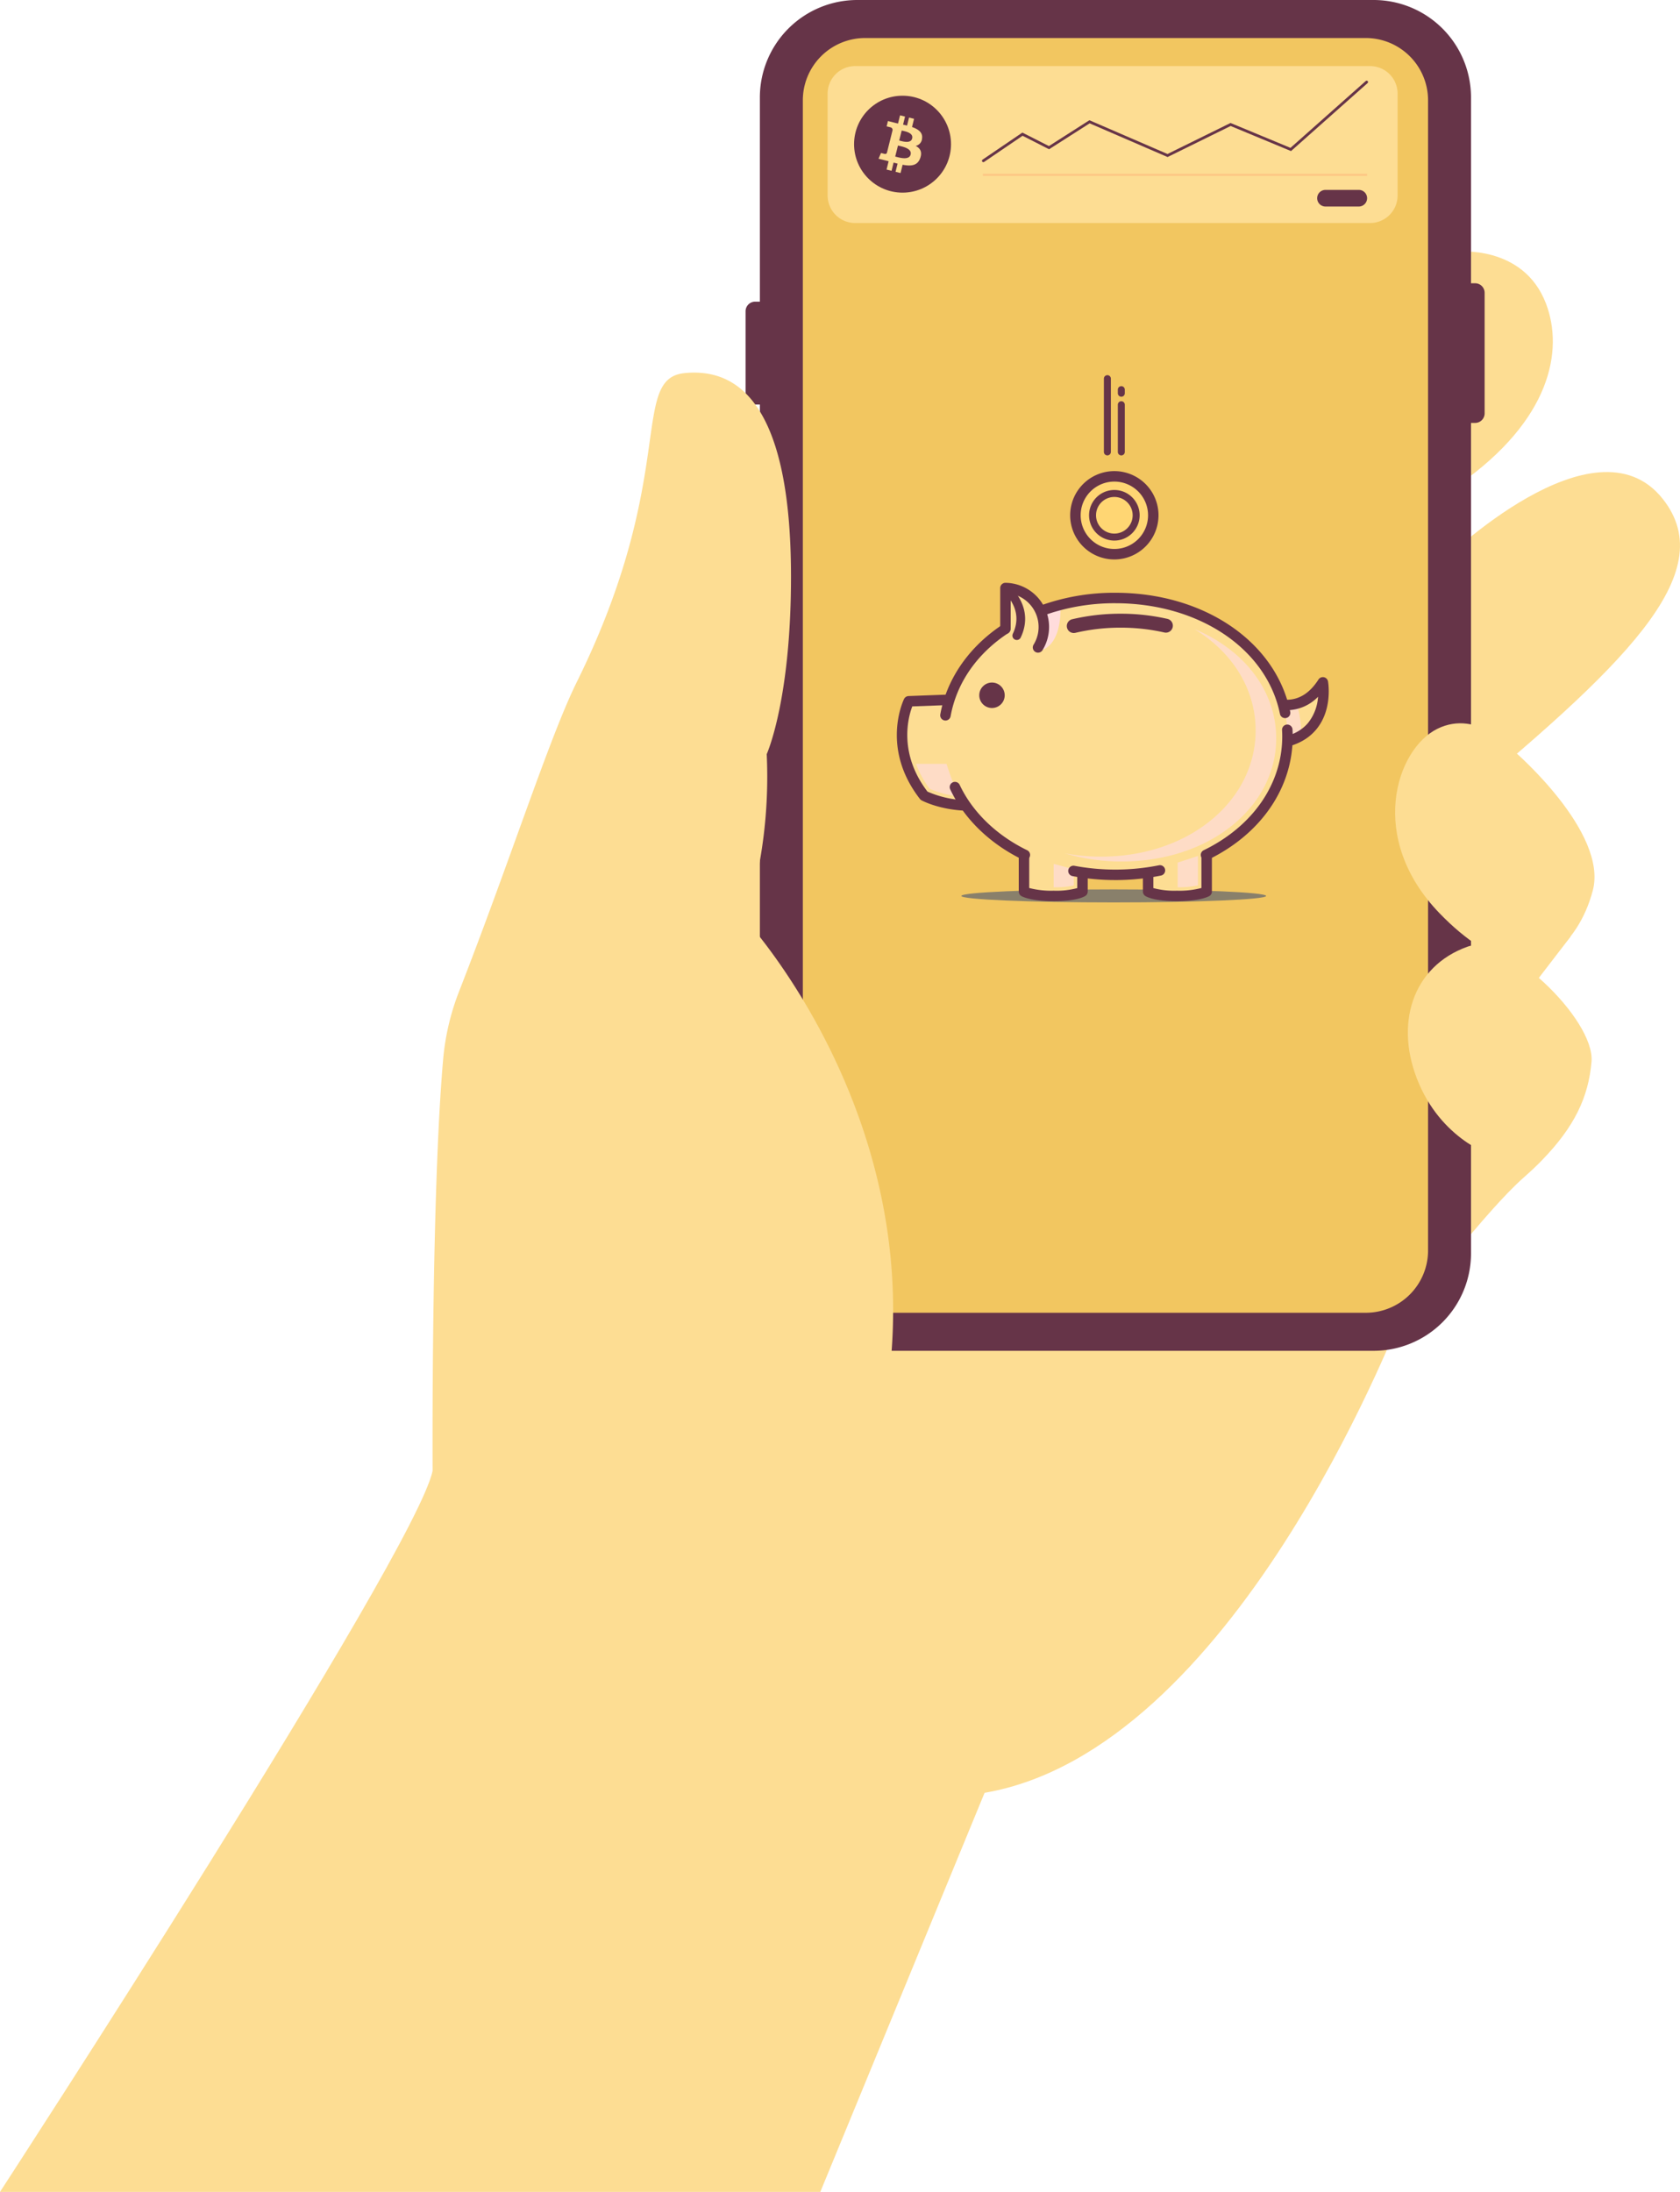 <svg xmlns="http://www.w3.org/2000/svg" xmlns:xlink="http://www.w3.org/1999/xlink" width="610.129" height="796.062" viewBox="0 0 610.129 796.062">
  <defs>
    <clipPath id="clip-path">
      <rect id="Rectangle_66" data-name="Rectangle 66" width="156.868" height="191.495" fill="none"/>
    </clipPath>
    <clipPath id="clip-path-3">
      <rect id="Rectangle_56" data-name="Rectangle 56" width="15.299" height="17.445" fill="none"/>
    </clipPath>
    <clipPath id="clip-path-4">
      <rect id="Rectangle_57" data-name="Rectangle 57" width="21.295" height="11.989" fill="none"/>
    </clipPath>
    <clipPath id="clip-path-5">
      <rect id="Rectangle_58" data-name="Rectangle 58" width="8.939" height="16.854" fill="none"/>
    </clipPath>
    <clipPath id="clip-path-6">
      <rect id="Rectangle_59" data-name="Rectangle 59" width="7.299" height="8.495" fill="none"/>
    </clipPath>
    <clipPath id="clip-path-7">
      <rect id="Rectangle_61" data-name="Rectangle 61" width="76.688" height="84.388" fill="none"/>
    </clipPath>
    <clipPath id="clip-path-9">
      <rect id="Rectangle_62" data-name="Rectangle 62" width="28.28" height="16.144" fill="none"/>
    </clipPath>
    <clipPath id="clip-path-10">
      <rect id="Rectangle_63" data-name="Rectangle 63" width="15.836" height="9.236" fill="none"/>
    </clipPath>
    <clipPath id="clip-path-11">
      <rect id="Rectangle_64" data-name="Rectangle 64" width="7.376" height="11.377" fill="none"/>
    </clipPath>
  </defs>
  <g id="Groupe_2568" data-name="Groupe 2568" transform="translate(-792.431 -134)">
    <g id="Layer_1" data-name="Layer 1" transform="translate(1330.431 -857.936)">
      <g id="Groupe_2525" data-name="Groupe 2525" transform="translate(-538 991.936)">
        <path id="Tracé_1063" data-name="Tracé 1063" d="M1756.56,303.336s24.333-2.755,32.548,18.88c6.474,17.052,1.617,42.268-31.469,65.55Z" transform="translate(-1227.633 -211.918)" fill="#fddd93"/>
        <path id="Tracé_1064" data-name="Tracé 1064" d="M1740.55,601.615s54.987-53.7,79.729-22.551c21.56,27.143-14.053,60.907-79.729,115.062Z" transform="translate(-1216.444 -397.908)" fill="#fddd93"/>
        <path id="Tracé_1065" data-name="Tracé 1065" d="M1786.841,1083.782l-40.307,52.454-5.983-12.249,3.966-59.967Z" transform="translate(-1216.444 -743.627)" fill="#fddd93"/>
        <path id="Tracé_1066" data-name="Tracé 1066" d="M518.626,967.682l-27.956.9L276.313,812.15,247.46,923.3l-90.35,178.5C150.732,1131.977,0,1363.661,0,1363.661H297.915l59.657-144.942c90.3-15.492,148.652-167.6,151.142-172.581,6.841-6.531,30.635-38.567,44.785-51.006,2.424-2.132,4.6-4.189,6.552-6.2l-41.421-21.247Z" transform="translate(0 -567.599)" fill="#fddd93"/>
        <g id="Groupe_2524" data-name="Groupe 2524" transform="translate(270.769)">
          <g id="Groupe_2523" data-name="Groupe 2523" transform="translate(5.194)">
            <path id="Tracé_1067" data-name="Tracé 1067" d="M951.836,0h187.532a35.385,35.385,0,0,1,35.369,35.369V455.22a35.385,35.385,0,0,1-35.369,35.369H951.839A35.385,35.385,0,0,1,916.47,455.22V35.369A35.385,35.385,0,0,1,951.839,0Z" transform="translate(-916.47)" fill="#663448"/>
            <path id="Screenshot_20230921-163437" d="M990.907,45.86h181.826a22.63,22.63,0,0,1,22.62,22.62V486.208a22.63,22.63,0,0,1-22.62,22.62H990.91a22.63,22.63,0,0,1-22.62-22.62V68.48a22.63,22.63,0,0,1,22.62-22.62Z" transform="translate(-952.686 -32.051)" fill="#f2c660"/>
          </g>
          <path id="Tracé_1069" data-name="Tracé 1069" d="M1772.18,341.64h2.069a3.479,3.479,0,0,1,3.478,3.478v43.773a3.479,3.479,0,0,1-3.478,3.478h-2.069V341.64Z" transform="translate(-1509.318 -238.767)" fill="#663448"/>
          <path id="Tracé_1070" data-name="Tracé 1070" d="M902.7,363.85h2.069V401.2H902.7a3.479,3.479,0,0,1-3.478-3.478v-30.4A3.479,3.479,0,0,1,902.7,363.85Z" transform="translate(-899.22 -254.289)" fill="#663448"/>
          <path id="Tracé_1071" data-name="Tracé 1071" d="M902.7,498.74h2.069v37.353H902.7a3.479,3.479,0,0,1-3.478-3.478v-30.4A3.479,3.479,0,0,1,902.7,498.74Z" transform="translate(-899.22 -348.562)" fill="#351b12"/>
        </g>
        <path id="Tracé_1072" data-name="Tracé 1072" d="M613.307,449.573c17.206-1.653,38.567,8,38.567,73.987,0,45-8.82,64.415-8.82,64.415a175.76,175.76,0,0,1-7.666,60.19s54.02,58.531,53.571,142.7C688.21,931.638,552.109,903.4,521.714,848.3c0,0-.527-100.2,3.842-149.648a89.228,89.228,0,0,1,5.8-24.577c18.636-47.736,32.77-92.159,42.689-112.22,37.085-74.993,19.049-110.332,39.262-112.277Z" transform="translate(-364.604 -314.083)" fill="#fddd93"/>
        <path id="Tracé_1073" data-name="Tracé 1073" d="M1725.878,882.538s-12.945-15.571-27.934-8.136-25.58,39.693.852,67.013c20.1,20.771,34.6,18.919,34.6,18.919s15.378-5.926,21.015-27.164S1725.878,882.538,1725.878,882.538Z" transform="translate(-1175.963 -609.701)" fill="#fddd93"/>
        <path id="Tracé_1074" data-name="Tracé 1074" d="M1730.108,1216.955s-18.745-5.059-28.022-26.525-2.511-42.725,17.585-49.874c13.141-5.026,46.378,26.257,45.026,41.828-1.12,12.9-6.224,23.6-17.947,35.691l-16.646-1.117Z" transform="translate(-1186.703 -796.739)" fill="#fddd93"/>
      </g>
    </g>
    <g id="Groupe_2559" data-name="Groupe 2559" transform="translate(1118.131 270.253)">
      <g id="Groupe_2558" data-name="Groupe 2558" clip-path="url(#clip-path)">
        <g id="Groupe_2557" data-name="Groupe 2557">
          <g id="Groupe_2556" data-name="Groupe 2556" clip-path="url(#clip-path)">
            <path id="Tracé_1084" data-name="Tracé 1084" d="M245.468,188.469c-9.5,14.891-23.1,4.989-23.1,4.989l1.906,17.445c25.179,0,21.193-22.434,21.193-22.434" transform="translate(-90.736 -76.904)" fill="#fddd93"/>
            <g id="Groupe_2531" data-name="Groupe 2531" transform="translate(131.633 116.554)" opacity="0.7" style="mix-blend-mode: multiply;isolation: isolate">
              <g id="Groupe_2530" data-name="Groupe 2530">
                <g id="Groupe_2529" data-name="Groupe 2529" clip-path="url(#clip-path-3)">
                  <path id="Tracé_1085" data-name="Tracé 1085" d="M224.275,214.342c5.947,0,10.267-1.253,13.394-3.168a42.592,42.592,0,0,0-1.686-11.535c-7.134,1.971-13.614-2.743-13.614-2.743Z" transform="translate(-222.37 -196.897)" fill="#ffdcdc"/>
                </g>
              </g>
            </g>
            <path id="Tracé_1086" data-name="Tracé 1086" d="M39.574,317.872c0,1.295,24.783,2.357,55.341,2.357s55.355-1.063,55.355-2.357c0-1.316-24.794-2.378-55.355-2.378s-55.341,1.063-55.341,2.378" transform="translate(-16.148 -128.735)" fill="#89806b"/>
            <path id="Tracé_1087" data-name="Tracé 1087" d="M78.024,292.573v14.348s2.644,1.6,10.777,1.6,10.466-1.6,10.466-1.6v-8.643Z" transform="translate(-31.837 -119.382)" fill="#fddd93"/>
            <path id="Tracé_1088" data-name="Tracé 1088" d="M87.49,309.1c-8.418,0-11.443-1.678-11.759-1.865a1.9,1.9,0,0,1-.919-1.631V291.26a1.9,1.9,0,1,1,3.8,0v13.063a31.485,31.485,0,0,0,8.875.979,29.411,29.411,0,0,0,8.57-.94v-7.4a1.9,1.9,0,1,1,3.8,0v8.644a1.9,1.9,0,0,1-.827,1.569c-.469.324-3.232,1.927-11.541,1.927" transform="translate(-30.527 -118.07)" fill="#663448"/>
            <path id="Tracé_1089" data-name="Tracé 1089" d="M154.192,297.4v8.644s2.336,1.6,10.467,1.6,10.793-1.6,10.793-1.6v-15.62Z" transform="translate(-62.917 -118.506)" fill="#fddd93"/>
            <path id="Tracé_1090" data-name="Tracé 1090" d="M163.344,308.233c-8.3,0-11.066-1.6-11.537-1.923a1.9,1.9,0,0,1-.836-1.573v-8.644a1.9,1.9,0,1,1,3.8,0v7.386a29.27,29.27,0,0,0,8.57.951,31.391,31.391,0,0,0,8.888-.983v-14.33a1.9,1.9,0,0,1,3.8,0v15.62a1.893,1.893,0,0,1-.922,1.633c-.317.188-3.353,1.863-11.768,1.863" transform="translate(-61.603 -117.198)" fill="#663448"/>
            <path id="Tracé_1091" data-name="Tracé 1091" d="M222.967,211.487a1.9,1.9,0,0,1-1.895-1.694l-1.9-17.443a1.9,1.9,0,0,1,3.012-1.74,17.07,17.07,0,0,0,8.873,2.86h0c4.521,0,8.387-2.468,11.5-7.339a1.9,1.9,0,0,1,3.469.69c.078.419,1.744,10.262-4.31,17.485-3.993,4.763-10.3,7.181-18.752,7.181m.379-15.929,1.321,12.091c6.41-.288,11.163-2.229,14.138-5.784a16.937,16.937,0,0,0,3.606-9.479,15.826,15.826,0,0,1-11.35,4.887h0a19.4,19.4,0,0,1-7.714-1.715" transform="translate(-89.428 -75.591)" fill="#663448"/>
            <path id="Tracé_1092" data-name="Tracé 1092" d="M23.159,198.991l-17.488.648s-8.125,16.719,5.561,34.313c0,0,8.929,4.849,22.456,3.232Z" transform="translate(-1.337 -81.197)" fill="#fddd93"/>
            <path id="Tracé_1093" data-name="Tracé 1093" d="M26.856,238.1h0c-10.755,0-17.579-3.638-17.865-3.793a1.948,1.948,0,0,1-.593-.5c-14.249-18.32-6.124-35.588-5.772-36.311a1.892,1.892,0,0,1,1.64-1.07l17.487-.652a1.894,1.894,0,0,1,1.9,1.394l10.529,38.2a1.9,1.9,0,0,1-.253,1.563,1.925,1.925,0,0,1-1.354.832,49.319,49.319,0,0,1-5.718.34m-15.722-6.971a38,38,0,0,0,15.72,3.169h0c1.013,0,2.035-.034,3.062-.11l-9.53-34.557-14.774.55c-1.417,3.723-5.191,16.9,5.52,30.948" transform="translate(0 -79.885)" fill="#663448"/>
            <g id="Groupe_2534" data-name="Groupe 2534" transform="translate(6.981 141.163)" opacity="0.7" style="mix-blend-mode: multiply;isolation: isolate">
              <g id="Groupe_2533" data-name="Groupe 2533">
                <g id="Groupe_2532" data-name="Groupe 2532" clip-path="url(#clip-path-4)">
                  <path id="Tracé_1094" data-name="Tracé 1094" d="M11.792,238.469a35.106,35.106,0,0,0,4.978,9.079,36.818,36.818,0,0,0,14.895,2.909h0q.707,0,1.419-.022l-3.3-11.966Z" transform="translate(-11.792 -238.469)" fill="#ffdcdc"/>
                </g>
              </g>
            </g>
            <path id="Tracé_1095" data-name="Tracé 1095" d="M90.848,136.719c-32.508,0-57.33,18.473-61.709,42.6,0,0-1.879,8.884-.517,14.408a92.21,92.21,0,0,0,3.988,11.725c8.8,18.633,30.779,31.805,58.238,31.805,35.9,0,62.5-22.49,62.5-50.262s-26.6-50.275-62.5-50.275" transform="translate(-11.477 -55.787)" fill="#fddd93"/>
            <g id="Groupe_2537" data-name="Groupe 2537" transform="translate(50.53 83.403)" style="mix-blend-mode: multiply;isolation: isolate">
              <g id="Groupe_2536" data-name="Groupe 2536">
                <g id="Groupe_2535" data-name="Groupe 2535" clip-path="url(#clip-path-5)">
                  <path id="Tracé_1096" data-name="Tracé 1096" d="M85.362,157.743s9.345.662,8.926-16.85l-7.26,2.3s4.458,6.642-1.665,14.551" transform="translate(-85.362 -140.893)" fill="#ffdcdc"/>
                </g>
              </g>
            </g>
            <g id="Groupe_2540" data-name="Groupe 2540" transform="translate(56.965 177.497)" opacity="0.7" style="mix-blend-mode: multiply;isolation: isolate">
              <g id="Groupe_2539" data-name="Groupe 2539">
                <g id="Groupe_2538" data-name="Groupe 2538" clip-path="url(#clip-path-6)">
                  <path id="Tracé_1097" data-name="Tracé 1097" d="M103.531,301.8l-7.3-1.957v8.5a32.976,32.976,0,0,0,7.3-.65Z" transform="translate(-96.232 -299.848)" fill="#ffdcdc"/>
                </g>
              </g>
            </g>
            <path id="Tracé_1098" data-name="Tracé 1098" d="M47.735,153.876c-11.354,8.016-18.84,19.223-21.08,31.561a1.9,1.9,0,0,0,1.531,2.21,1.74,1.74,0,0,0,.342.033,1.9,1.9,0,0,0,1.868-1.564c2.27-12.509,9.971-23.057,21.142-30.329L49.7,152.551c-.664.431-1.321.87-1.966,1.325" transform="translate(-10.864 -62.247)" fill="#663448"/>
            <path id="Tracé_1099" data-name="Tracé 1099" d="M178.441,176.746c-5.19-25.459-31.308-43.239-63.5-43.239a78.626,78.626,0,0,0-27.776,4.858L88.3,141.97a75.724,75.724,0,0,1,26.636-4.661c30.367,0,54.954,16.527,59.774,40.2a1.9,1.9,0,1,0,3.73-.758" transform="translate(-35.565 -54.477)" fill="#663448"/>
            <path id="Tracé_1100" data-name="Tracé 1100" d="M188.394,263.615a1.9,1.9,0,0,1-.829-3.614c17.845-8.686,28.505-24.135,28.505-41.323,0-.763-.022-1.538-.069-2.306a1.9,1.9,0,0,1,3.8-.213c.044.838.072,1.685.072,2.519,0,18.671-11.454,35.4-30.647,44.747a1.9,1.9,0,0,1-.828.191" transform="translate(-76.097 -87.471)" fill="#663448"/>
            <path id="Tracé_1101" data-name="Tracé 1101" d="M122.277,306.042A83.166,83.166,0,0,1,106.7,304.6a1.9,1.9,0,0,1,.713-3.737,80.74,80.74,0,0,0,30.666-.182,1.9,1.9,0,1,1,.761,3.723,82.953,82.953,0,0,1-16.558,1.641" transform="translate(-42.906 -122.674)" fill="#663448"/>
            <path id="Tracé_1102" data-name="Tracé 1102" d="M59.746,278a1.936,1.936,0,0,1-.832-.192c-11.9-5.8-21.221-14.851-26.241-25.483a1.9,1.9,0,1,1,3.436-1.619c4.653,9.845,13.344,18.258,24.473,23.681A1.9,1.9,0,0,1,59.746,278" transform="translate(-13.257 -101.856)" fill="#663448"/>
            <g id="Groupe_2546" data-name="Groupe 2546" transform="translate(61.091 92.234)" opacity="0.7">
              <g id="Groupe_2545" data-name="Groupe 2545">
                <g id="Groupe_2544" data-name="Groupe 2544" clip-path="url(#clip-path-7)">
                  <g id="Groupe_2543" data-name="Groupe 2543" style="mix-blend-mode: multiply;isolation: isolate">
                    <g id="Groupe_2542" data-name="Groupe 2542">
                      <g id="Groupe_2541" data-name="Groupe 2541" clip-path="url(#clip-path-7)">
                        <path id="Tracé_1103" data-name="Tracé 1103" d="M164.428,164.289a55.315,55.315,0,0,0-14.217-8.477,52.9,52.9,0,0,1,6.751,4.865c9.969,8.493,15.46,19.842,15.46,31.957s-5.491,23.464-15.459,31.95c-10.5,8.933-24.952,13.858-40.706,13.858a71.808,71.808,0,0,1-13.057-1.184,71.278,71.278,0,0,0,20.53,2.943c15.755,0,30.208-4.8,40.7-13.524,9.974-8.286,15.459-19.367,15.459-31.19s-5.486-22.907-15.46-31.2" transform="translate(-103.201 -155.812)" fill="#ffdcdc"/>
                      </g>
                    </g>
                  </g>
                </g>
              </g>
            </g>
            <path id="eye1" d="M50.58,193.224A4.619,4.619,0,1,0,55.2,188.6a4.612,4.612,0,0,0-4.617,4.62" transform="translate(-20.639 -76.959)" fill="#663448"/>
            <path id="Tracé_1105" data-name="Tracé 1105" d="M66.649,130.607v14.8l11.833,6.77a14.172,14.172,0,0,0,2.106-7.457,14.027,14.027,0,0,0-13.939-14.111" transform="translate(-27.196 -53.293)" fill="#fddd93"/>
            <path id="Tracé_1106" data-name="Tracé 1106" d="M77.169,152.768a1.871,1.871,0,0,1-1-.285,1.9,1.9,0,0,1-.62-2.615,12.269,12.269,0,0,0-8.312-18.519V144.1a1.9,1.9,0,0,1-3.8,0V129.3a1.9,1.9,0,0,1,1.9-1.9,16.041,16.041,0,0,1,13.45,24.465,1.9,1.9,0,0,1-1.619.9" transform="translate(-25.885 -51.984)" fill="#663448"/>
            <path id="Tracé_1107" data-name="Tracé 1107" d="M109.567,76.22A14.14,14.14,0,1,0,123.71,62.079,14.139,14.139,0,0,0,109.567,76.22" transform="translate(-44.708 -25.331)" fill="#ffd673"/>
            <g id="Groupe_2549" data-name="Groupe 2549" transform="translate(64.859 48.884)" style="mix-blend-mode: multiply;isolation: isolate">
              <g id="Groupe_2548" data-name="Groupe 2548">
                <g id="Groupe_2547" data-name="Groupe 2547" clip-path="url(#clip-path-9)">
                  <path id="Tracé_1108" data-name="Tracé 1108" d="M123.709,94.719a14.138,14.138,0,0,1-14-12.139,13.769,13.769,0,0,0-.144,2,14.14,14.14,0,1,0,28.28,0,13.684,13.684,0,0,0-.144-2,14.14,14.14,0,0,1-13.993,12.139" transform="translate(-109.567 -82.58)" fill="#ffd673"/>
                </g>
              </g>
            </g>
            <path id="Tracé_1109" data-name="Tracé 1109" d="M122.4,90.95a16.041,16.041,0,1,1,16.034-16.041A16.061,16.061,0,0,1,122.4,90.95m0-28.281a12.239,12.239,0,1,0,12.24,12.239A12.251,12.251,0,0,0,122.4,62.669" transform="translate(-43.397 -24.02)" fill="#663448"/>
            <g id="Groupe_2552" data-name="Groupe 2552" transform="translate(71.079 42.968)" style="mix-blend-mode: screen;isolation: isolate">
              <g id="Groupe_2551" data-name="Groupe 2551">
                <g id="Groupe_2550" data-name="Groupe 2550" clip-path="url(#clip-path-10)">
                  <path id="Tracé_1110" data-name="Tracé 1110" d="M128,75.219a7.937,7.937,0,0,1,7.8,6.605,8.469,8.469,0,0,0,.111-1.316,7.918,7.918,0,1,0-15.716,1.316,7.927,7.927,0,0,1,7.8-6.605" transform="translate(-120.074 -72.587)" fill="#ffd673"/>
                </g>
              </g>
            </g>
            <path id="Tracé_1111" data-name="Tracé 1111" d="M127.121,88.819a9.186,9.186,0,1,1,9.187-9.185,9.2,9.2,0,0,1-9.187,9.185m0-15.837a6.651,6.651,0,1,0,6.648,6.651,6.66,6.66,0,0,0-6.648-6.651" transform="translate(-48.12 -28.746)" fill="#663448"/>
            <path id="Tracé_1112" data-name="Tracé 1112" d="M128.3,29.145a1.266,1.266,0,0,1-1.264-1.268V1.267a1.267,1.267,0,1,1,2.534,0v26.61a1.27,1.27,0,0,1-1.269,1.268" transform="translate(-51.835)" fill="#663448"/>
            <path id="Tracé_1113" data-name="Tracé 1113" d="M136.858,35.7a1.27,1.27,0,0,1-1.264-1.268V17.322a1.265,1.265,0,1,1,2.529,0V34.428a1.264,1.264,0,0,1-1.265,1.268" transform="translate(-55.328 -6.551)" fill="#663448"/>
            <path id="Tracé_1114" data-name="Tracé 1114" d="M136.858,10.608a1.268,1.268,0,0,1-1.264-1.267V8.074a1.265,1.265,0,1,1,2.529,0V9.342a1.263,1.263,0,0,1-1.265,1.267" transform="translate(-55.328 -2.778)" fill="#663448"/>
            <g id="Groupe_2555" data-name="Groupe 2555" transform="translate(101.988 174.616)" opacity="0.7" style="mix-blend-mode: multiply;isolation: isolate">
              <g id="Groupe_2554" data-name="Groupe 2554">
                <g id="Groupe_2553" data-name="Groupe 2553" clip-path="url(#clip-path-11)">
                  <path id="Tracé_1115" data-name="Tracé 1115" d="M179.665,294.981l-7.376,2.421v8.956a34.163,34.163,0,0,0,7.376-.686Z" transform="translate(-172.289 -294.981)" fill="#ffdcdc"/>
                </g>
              </g>
            </g>
            <path id="Tracé_1116" data-name="Tracé 1116" d="M69.673,148.382a1.613,1.613,0,0,1-.68-.153,1.587,1.587,0,0,1-.751-2.113c4.269-8.979-3.33-15.1-3.659-15.352a1.586,1.586,0,0,1,1.95-2.5c.1.078,9.946,7.906,4.57,19.214a1.587,1.587,0,0,1-1.431.905" transform="translate(-26.106 -52.201)" fill="#663448"/>
            <path id="Tracé_1117" data-name="Tracé 1117" d="M106.805,153.364a2.536,2.536,0,0,1-.585-5,76.32,76.32,0,0,1,17.6-2.013h0a76.344,76.344,0,0,1,16.972,1.869,2.533,2.533,0,1,1-1.121,4.94,71.626,71.626,0,0,0-15.851-1.74h0a71.229,71.229,0,0,0-16.428,1.878,2.71,2.71,0,0,1-.589.07" transform="translate(-42.548 -59.716)" fill="#663448"/>
          </g>
        </g>
      </g>
    </g>
    <g id="Groupe_2560" data-name="Groupe 2560" transform="translate(305 -2)">
      <path id="Tracé_1140" data-name="Tracé 1140" d="M10,0H197a10,10,0,0,1,10,10V47a10,10,0,0,1-10,10H10A10,10,0,0,1,0,47V10A10,10,0,0,1,10,0Z" transform="translate(788 160)" fill="#fddd93"/>
      <path id="Tracé_1136" data-name="Tracé 1136" d="M815.051,272.722a3.022,3.022,0,1,0,0,6.044H827.14a3.022,3.022,0,1,0,0-6.044Z" transform="translate(153.762 -67.76)" fill="#663448"/>
      <rect id="Rectangle_68" data-name="Rectangle 68" width="139.547" height="0.795" transform="translate(844.378 199.1)" fill="#fdc785"/>
      <ellipse id="Ellipse_25" data-name="Ellipse 25" cx="17.602" cy="17.602" rx="17.602" ry="17.602" transform="translate(797.606 170.763)" fill="#663448"/>
      <path id="Tracé_1138" data-name="Tracé 1138" d="M529.264,273.7a2.584,2.584,0,0,0,0,5.168H556.3a2.584,2.584,0,0,0,0-5.168Z" transform="translate(317.698 -68.322)" fill="#fddd93"/>
      <path id="Tracé_1139" data-name="Tracé 1139" d="M453.441,217.509c.329-2.2-1.348-3.387-3.641-4.177l.744-2.984-1.817-.453L448,212.8c-.477-.119-.967-.231-1.455-.342l.729-2.924-1.815-.453-.744,2.983c-.4-.09-.783-.179-1.16-.273l0-.009-2.5-.625-.483,1.94s1.348.309,1.319.328a.966.966,0,0,1,.846,1.056l-.847,3.4a1.507,1.507,0,0,1,.189.061l-.191-.048-1.188,4.762a.661.661,0,0,1-.832.431c.018.026-1.32-.33-1.32-.33l-.9,2.08,2.364.589c.44.11.871.226,1.294.334l-.752,3.019,1.814.453.745-2.986c.5.135.976.259,1.447.376l-.742,2.972,1.816.453.752-3.012c3.1.586,5.427.35,6.406-2.451.79-2.255-.039-3.557-1.668-4.405a2.9,2.9,0,0,0,2.319-2.668Zm-4.15,5.819c-.562,2.256-4.359,1.037-5.591.73l1-4c1.231.307,5.179.916,4.594,3.268Zm.561-5.852c-.512,2.052-3.673,1.009-4.7.754l.9-3.626c1.026.256,4.328.733,3.794,2.873Z" transform="translate(368.849 -31.198)" fill="#fddd93"/>
      <path id="Tracé_1141" data-name="Tracé 1141" d="M-574.445,192.392l14.208-9.662,9.637,4.9,14.716-9.4,28.332,12.249,22.9-11.268,21.85,9.072,27.572-24.486" transform="translate(1419 2)" fill="none" stroke="#663448" stroke-linecap="round" stroke-width="1"/>
    </g>
  </g>
</svg>
